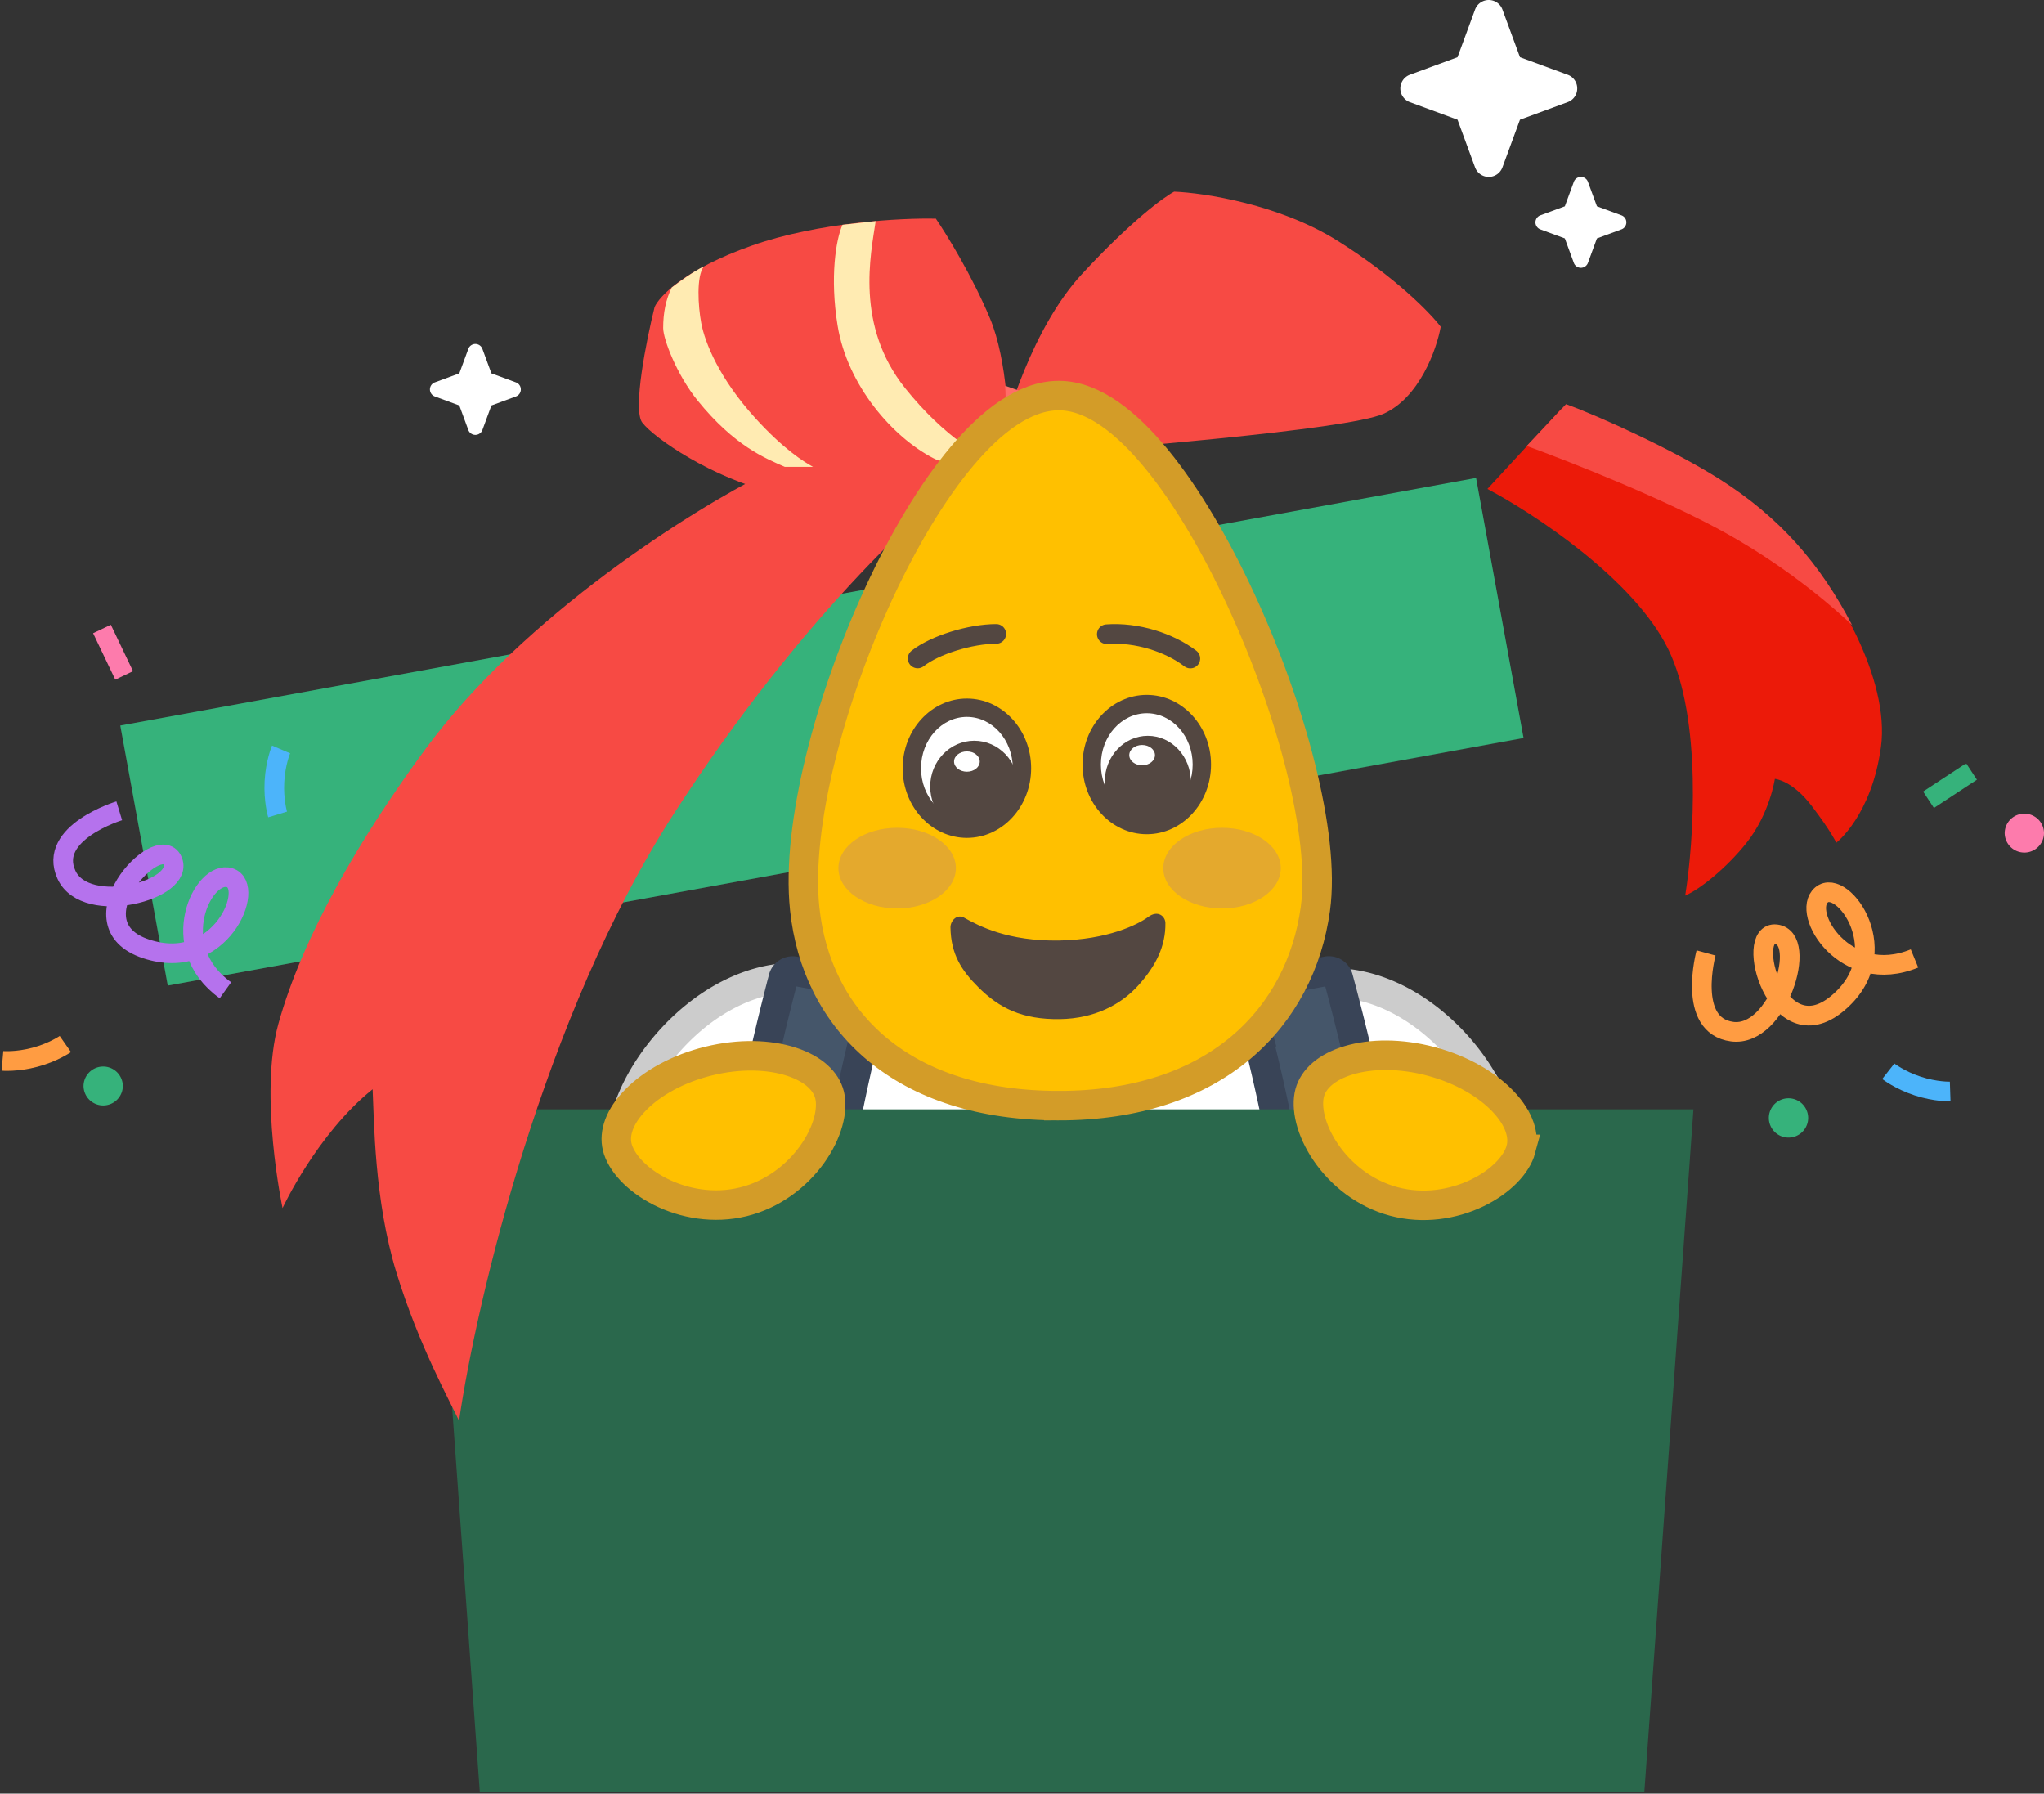 <svg width="256" height="224.615" viewBox="0 0 256 224.615" fill="none" xmlns="http://www.w3.org/2000/svg">
  <rect x="0" y="0" width="256" height="224.615" fill="#333333" stroke="none"/>
  <path d="M106.383 126.303c-4.618-2.608-9.395-2.388-13.686-.232-4.208 2.114-7.9 6.053-10.74 10.867-2.83 4.798-6.164 12.993-7.834 20.565-.834 3.782-1.282 7.534-.982 10.69.294 3.097 1.363 6.084 4.052 7.602 2.685 1.516 5.872.939 8.775-.349 2.959-1.312 6.079-3.554 9.034-6.139 5.913-5.174 11.55-12.074 14.384-16.88 2.847-4.828 4.433-9.96 4.144-14.611-.293-4.733-2.537-8.909-7.149-11.513Z" fill="#FFC000" stroke="#D39C28" stroke-width="3.692"/>
  <path d="M106.759 158.699c2.232-1.303 4.197-3.663 5.692-6.397a27.5 27.5 0 0 0 3.082-9.5c.885-6.801-.925-14.427-8.393-18.418-7.476-3.994-14.972-1.327-20.305 3.103-2.677 2.223-4.902 4.952-6.455 7.693-1.534 2.709-2.5 5.591-2.439 8.109.015.645.243 1.216.491 1.666.255.462.592.907.961 1.324.737.832 1.735 1.703 2.864 2.566 2.269 1.733 5.276 3.591 8.357 5.236s6.306 3.115 9.026 4.047c1.354.464 2.644.816 3.759.975.559.08 1.123.118 1.659.081.521-.037 1.135-.155 1.7-.484Z" fill="#fff" stroke="#CCC" stroke-width="3.692"/>
  <path d="M159.872 127.146c-4.567 2.695-6.766 6.942-7.044 11.736-.273 4.701 1.292 9.868 4.042 14.734 2.741 4.85 8.17 11.835 13.893 17.067 2.858 2.614 5.884 4.877 8.766 6.195 2.829 1.294 5.95 1.861 8.61.292 2.656-1.567 3.749-4.616 4.085-7.774.343-3.218-.038-7.042-.799-10.893-1.525-7.708-4.682-16.039-7.426-20.897-2.758-4.88-6.41-8.819-10.581-10.894-4.245-2.112-8.983-2.257-13.545.435Z" fill="#FFC000" stroke="#D39C28" stroke-width="3.692"/>
  <path d="M188.117 143.02c-.012-2.585-1.074-5.466-2.694-8.128a27.6 27.6 0 0 0-6.686-7.42c-5.447-4.167-12.957-6.413-20.146-1.94-7.197 4.477-8.635 12.303-7.465 19.136.587 3.43 1.837 6.722 3.434 9.437 1.579 2.684 3.592 4.961 5.803 6.167.566.309 1.175.398 1.688.408a7.5 7.5 0 0 0 1.627-.17c1.09-.222 2.342-.651 3.654-1.198 2.635-1.098 5.748-2.773 8.713-4.619s5.851-3.904 8.018-5.794c1.079-.941 2.028-1.882 2.724-2.768.348-.444.664-.913.899-1.396.228-.47.434-1.061.431-1.714Z" fill="#fff" stroke="#CCC" stroke-width="3.692"/>
  <path d="M171.042 179.06c-4.702 17.547-24.927 23.036-46.512 17.253s-36.355-20.651-31.653-38.197c8.122-30.311 31.173-46.346 52.758-40.563 21.585 5.784 32.793 33.946 25.408 61.508Z" fill="#fff" stroke="#CCC" stroke-width="3.692"/>
  <path d="M111.266 181.111c-4.707-1.261-9.367-.847-13.132 1.593-3.775 2.447-6.358 6.741-7.282 12.656-.674 4.321.517 9.306 2.475 13.335.989 2.034 2.21 3.902 3.572 5.379 1.342 1.455 2.936 2.656 4.696 3.127 1.738.466 3.64.263 5.459-.291 1.835-.56 3.714-1.516 5.487-2.724 3.529-2.403 6.858-5.954 8.707-9.845 2.514-5.29 2.539-10.453.585-14.671-1.947-4.203-5.769-7.273-10.568-8.559Zm40.799.353c4.769-1.278 9.484-.909 13.286 1.474 3.823 2.396 6.427 6.642 7.323 12.51.656 4.291-.599 9.244-2.619 13.245-1.021 2.022-2.275 3.878-3.667 5.347-1.373 1.449-2.991 2.637-4.761 3.111-3.415.915-7.579-.608-11.054-2.899-3.567-2.352-6.93-5.844-8.787-9.695-2.525-5.238-2.508-10.368-.486-14.566 2.01-4.174 5.907-7.226 10.766-8.527Z" fill="#FFC000" stroke="#D39C28" stroke-width="3.692"/>
  <path d="M102.974 161.005a1.243 1.243 0 0 1-1.456 1.103l-9.038-1.633a1.22 1.22 0 0 1-1.001-1.319c.294-2.913 1.174-11.027 2.518-18.469s3.362-15.35 4.105-18.182a1.216 1.216 0 0 1 1.399-.885l9.037 1.633a1.24 1.24 0 0 1 .978 1.543c-.766 2.869-2.619 10.105-4.04 17.965-1.421 7.861-2.216 15.288-2.503 18.243Zm53.241-36.135a1.24 1.24 0 0 1 .966-1.551l9.024-1.705a1.217 1.217 0 0 1 1.406.874c.766 2.826 2.845 10.718 4.249 18.149s2.347 15.538 2.664 18.449a1.216 1.216 0 0 1-.99 1.326l-9.024 1.705a1.24 1.24 0 0 1-1.465-1.092c-.31-2.953-1.165-10.373-2.648-18.222s-3.394-15.07-4.182-17.933Z" fill="#45566A" stroke="#394457" stroke-width="3.692"/>
  <path d="M133.017 199.607c11.445 0 21.955-2.686 29.665-7.836 7.76-5.184 12.683-12.884 12.683-22.66 0-7.176-.87-12.144-2.9-15.375-2.169-3.452-5.446-4.623-9.235-4.758-3.219-.115-7.09.509-11.344 1.194l-1.696.272c-5.014.795-10.726 1.605-17.172 1.605-6.412 0-12.099-.978-17.094-1.99-.878-.178-1.744-.36-2.595-.538-3.882-.814-7.444-1.561-10.427-1.609-1.867-.03-3.666.202-5.291.939-1.658.753-3.015 1.976-4.06 3.72-2.015 3.362-2.88 8.679-2.88 16.541 0 9.776 4.923 17.477 12.683 22.66 7.71 5.15 18.22 7.836 29.664 7.836Z" fill="#45566A" stroke="#394457" stroke-width="3.692"/>
  <path d="m98.395 159.147-.709-.421a1.23 1.23 0 0 0 .01 1.274l.771-.474-.771.474q.83 1.348 1.663 2.689a1.23 1.23 0 0 0 1.042.582l3.268.01a1.23 1.23 0 0 0 1.071-.618l-.8-.459.8.459a471 471 0 0 0 1.537-2.69 1.23 1.23 0 0 0-.03-1.262 373 373 0 0 1-1.667-2.673l-.764.472.764-.472a1.23 1.23 0 0 0-1.054-.584q-1.604.009-3.212.01a1.23 1.23 0 0 0-1.06.606l.795.468-.795-.468-.403.685q-.58.988-1.164 1.972zm0 0 .017.01zm62.517 0-.709-.421a1.23 1.23 0 0 0 .01 1.274l.771-.474-.771.474q.83 1.348 1.663 2.689a1.23 1.23 0 0 0 1.042.582l3.268.01a1.23 1.23 0 0 0 1.071-.618l-.801-.459.801.459a573 573 0 0 0 1.537-2.69 1.23 1.23 0 0 0-.03-1.262q-.84-1.334-1.667-2.673l-.764.472.764-.472a1.23 1.23 0 0 0-1.054-.584q-1.604.009-3.212.01a1.23 1.23 0 0 0-1.06.606l.795.468-.795-.468-.403.685q-.58.988-1.164 1.972zm0 0 .017.01z" fill="#fff" stroke="#CCC" stroke-width="1.846"/>
  <path d="m125.839 179.388-5.374-1.44a.77.77 0 0 1-.539-.538l-1.44-5.366a.75.75 0 0 1 .197-.735l3.93-3.927a.77.77 0 0 1 .737-.197l5.374 1.44a.77.77 0 0 1 .54.538l1.439 5.366a.75.75 0 0 1-.197.735l-3.93 3.927a.76.76 0 0 1-.737.197m-4.553-2.796 4.52 1.211 3.31-3.305-1.214-4.517-4.52-1.211-3.31 3.305z" fill="#4CB4FA"/>
  <path d="m135.136 176.925-5.374-1.44a.77.77 0 0 1-.54-.538l-1.439-5.366a.75.75 0 0 1 .197-.735l3.93-3.927a.77.77 0 0 1 .737-.197l5.374 1.44a.77.77 0 0 1 .54.538l1.439 5.366a.75.75 0 0 1-.197.735l-3.93 3.927a.76.76 0 0 1-.737.197m-4.553-2.796 4.52 1.211 3.31-3.305-1.214-4.517-4.52-1.211-3.31 3.305z" fill="#FFC000"/>
  <path d="m132.654 186.187-5.374-1.44a.77.77 0 0 1-.539-.539l-1.439-5.366a.75.75 0 0 1 .197-.735l3.93-3.927a.77.77 0 0 1 .736-.197l5.374 1.44a.77.77 0 0 1 .539.538l1.44 5.366a.76.76 0 0 1-.197.735l-3.929 3.927a.76.76 0 0 1-.737.197m-4.553-2.796 4.52 1.211 3.31-3.305-1.214-4.518-4.52-1.211-3.31 3.305z" fill="#fff"/>
  <path d="M87.475 193.745c1.921-18.755 9.395-18.971 23.216-15.268s22.058 7.788 13.612 25.136c-3.431 7.048-14.243 3.702-20.864 1.928s-16.753-4.088-15.964-11.796" fill="#45566A"/>
  <path d="M93.845 177.83c-3.089 2.308-5.522 7.624-6.371 15.916-.79 7.708 9.343 10.022 15.964 11.796s17.433 5.12 20.864-1.928c.766-1.572 1.506-3.651 2.006-5.015" stroke="#394457" stroke-width="3.692" stroke-linecap="round"/>
  <path d="M122.871 203.677c.82.177 1.23 1.102.811 1.829l-2.19 3.799a1.215 1.215 0 0 1-1.302.589 295 295 0 0 1-15.542-3.683c-6.87-1.841-13.472-3.953-15.843-4.726a1.22 1.22 0 0 1-.833-1.277l.402-4.289a1.24 1.24 0 0 1 1.615-1.062c2.822.907 9.344 2.956 16.402 4.847 6.94 1.86 13.508 3.328 16.48 3.971Z" fill="#fff" stroke="#CCC" stroke-width="3.692"/>
  <path d="M176.15 193.808c-1.808-18.547-9.402-18.703-23.474-14.932s-22.474 7.876-14.025 24.98c3.433 6.949 14.446 3.554 21.187 1.748s17.056-4.174 16.313-11.796" fill="#45566A"/>
  <path d="M136.923 198.595c.431 1.076 1.138 4.061 1.731 5.26 3.433 6.949 14.446 3.554 21.187 1.748s17.056-4.174 16.313-11.796c-.599-6.142-2.102-10.422-3.996-13.055" stroke="#394457" stroke-width="3.692" stroke-linecap="round"/>
  <path d="M140.086 203.911a1.24 1.24 0 0 0-.804 1.837l2.176 3.706a1.22 1.22 0 0 0 1.3.58c2.278-.477 8.8-1.882 15.843-3.769 7.015-1.88 13.757-4.026 16.156-4.804a1.22 1.22 0 0 0 .835-1.271l-.371-4.2a1.24 1.24 0 0 0-1.613-1.069c-2.862.915-9.522 2.998-16.727 4.929-7.082 1.898-13.78 3.404-16.796 4.061Z" fill="#fff" stroke="#CCC" stroke-width="3.692"/>
  <path d="M53.941 138.923h158.154l-6.154 85.538H60.095z" fill="#2A684C"/>
  <mask id="a" style="mask-type:alpha" maskUnits="userSpaceOnUse" x="175" y="451" width="515" height="279">
    <path d="M53.941 138.923h158.154l-6.154 85.538H60.095z" fill="#2A684C"/>
  </mask>
  <g mask="url(#a)">
    <path fill="#EC1A09" d="M44.308 160.615H220v42.154H44.308z"/>
    <path d="M82.18 182.583a1.23 1.23 0 0 1 0-1.474l7.83-10.466a1.23 1.23 0 0 1 1.971 0l7.83 10.466a1.23 1.23 0 0 1 0 1.474l-7.83 10.466a1.23 1.23 0 0 1-1.971 0zm19.231-.02a1.23 1.23 0 0 1 0-1.475l1.529-2.044a1.23 1.23 0 0 1 1.971 0l1.529 2.044a1.23 1.23 0 0 1 0 1.475l-1.529 2.044a1.23 1.23 0 0 1-1.971 0zm0-8.497a1.23 1.23 0 0 1 0-1.474l1.529-2.044a1.23 1.23 0 0 1 1.971 0l1.529 2.044a1.23 1.23 0 0 1 0 1.474l-1.529 2.044a1.23 1.23 0 0 1-1.971 0zm0 17.036a1.23 1.23 0 0 1 0-1.475l1.529-2.044a1.23 1.23 0 0 1 1.971 0l1.529 2.044a1.23 1.23 0 0 1 0 1.475l-1.529 2.044a1.23 1.23 0 0 1-1.971 0zm6.537-8.519a1.23 1.23 0 0 1 0-1.474l7.83-10.466a1.23 1.23 0 0 1 1.971 0l7.83 10.466a1.23 1.23 0 0 1 0 1.474l-7.83 10.466a1.23 1.23 0 0 1-1.971 0zm19.136-.005a1.23 1.23 0 0 1 0-1.474l1.529-2.044a1.23 1.23 0 0 1 1.971 0l1.529 2.044a1.23 1.23 0 0 1 0 1.474l-1.529 2.044a1.23 1.23 0 0 1-1.971 0zm0-8.512a1.23 1.23 0 0 1 0-1.474l1.529-2.044a1.23 1.23 0 0 1 1.971 0l1.529 2.044a1.23 1.23 0 0 1 0 1.474l-1.529 2.044a1.23 1.23 0 0 1-1.971 0zm0 17.026a1.23 1.23 0 0 1 0-1.474l1.529-2.044a1.23 1.23 0 0 1 1.971 0l1.529 2.044a1.23 1.23 0 0 1 0 1.474l-1.529 2.044a1.23 1.23 0 0 1-1.971 0zm-71.178-8.509a1.23 1.23 0 0 1 0-1.474l7.83-10.466a1.23 1.23 0 0 1 1.971 0l7.83 10.466a1.23 1.23 0 0 1 0 1.474l-7.83 10.466a1.23 1.23 0 0 1-1.971 0zm19.136-.005a1.23 1.23 0 0 1 0-1.474l1.529-2.044a1.23 1.23 0 0 1 1.971 0l1.529 2.044a1.23 1.23 0 0 1 0 1.474l-1.529 2.044a1.23 1.23 0 0 1-1.971 0zm0-8.512a1.23 1.23 0 0 1 0-1.474l1.529-2.044a1.23 1.23 0 0 1 1.971 0l1.529 2.044a1.23 1.23 0 0 1 0 1.474l-1.529 2.044a1.23 1.23 0 0 1-1.971 0zm0 17.026a1.23 1.23 0 0 1 0-1.474l1.529-2.044a1.23 1.23 0 0 1 1.971 0l1.529 2.044a1.23 1.23 0 0 1 0 1.474l-1.529 2.044a1.23 1.23 0 0 1-1.971 0zm59.085-8.509a1.23 1.23 0 0 1 0-1.474l7.83-10.466a1.23 1.23 0 0 1 1.971 0l7.83 10.466a1.23 1.23 0 0 1 0 1.474l-7.83 10.466a1.23 1.23 0 0 1-1.971 0zm19.136-.005a1.23 1.23 0 0 1 0-1.474l1.529-2.044a1.23 1.23 0 0 1 1.971 0l1.529 2.044a1.23 1.23 0 0 1 0 1.474l-1.529 2.044a1.23 1.23 0 0 1-1.971 0zm0-8.512a1.23 1.23 0 0 1 0-1.474l1.529-2.044a1.23 1.23 0 0 1 1.971 0l1.529 2.044a1.23 1.23 0 0 1 0 1.474l-1.529 2.044a1.23 1.23 0 0 1-1.971 0zm0 17.026a1.23 1.23 0 0 1 0-1.474l1.529-2.044a1.23 1.23 0 0 1 1.971 0l1.529 2.044a1.23 1.23 0 0 1 0 1.474l-1.529 2.044a1.23 1.23 0 0 1-1.971 0zm6.727-8.509a1.23 1.23 0 0 1 0-1.474l7.83-10.466a1.23 1.23 0 0 1 1.971 0l7.83 10.466a1.23 1.23 0 0 1 0 1.474l-7.83 10.466a1.23 1.23 0 0 1-1.971 0zm19.136-.005a1.23 1.23 0 0 1 0-1.474l1.529-2.044a1.23 1.23 0 0 1 1.971 0l1.529 2.044a1.23 1.23 0 0 1 0 1.474l-1.529 2.044a1.23 1.23 0 0 1-1.971 0zm0-8.512a1.23 1.23 0 0 1 0-1.474l1.529-2.044a1.23 1.23 0 0 1 1.971 0l1.529 2.044a1.23 1.23 0 0 1 0 1.474l-1.529 2.044a1.23 1.23 0 0 1-1.971 0zm0 17.026a1.23 1.23 0 0 1 0-1.474l1.529-2.044a1.23 1.23 0 0 1 1.971 0l1.529 2.044a1.23 1.23 0 0 1 0 1.474l-1.529 2.044a1.23 1.23 0 0 1-1.971 0zm7.043-8.509a1.23 1.23 0 0 1 0-1.474l7.83-10.466a1.23 1.23 0 0 1 1.971 0l7.83 10.466a1.23 1.23 0 0 1 0 1.474l-7.83 10.466a1.23 1.23 0 0 1-1.971 0zm19.136-.005a1.23 1.23 0 0 1 0-1.474l1.529-2.044a1.23 1.23 0 0 1 1.971 0l1.529 2.044a1.23 1.23 0 0 1 0 1.474l-1.529 2.044a1.23 1.23 0 0 1-1.971 0zm0-8.512a1.23 1.23 0 0 1 0-1.474l1.529-2.044a1.23 1.23 0 0 1 1.971 0l1.529 2.044a1.23 1.23 0 0 1 0 1.474l-1.529 2.044a1.23 1.23 0 0 1-1.971 0zm0 17.026a1.23 1.23 0 0 1 0-1.474l1.529-2.044a1.23 1.23 0 0 1 1.971 0l1.529 2.044a1.23 1.23 0 0 1 0 1.474l-1.529 2.044a1.23 1.23 0 0 1-1.971 0z" fill="#FFEBB2"/>
    <path fill="#F74A44" d="M44.308 196.308H220v6.461H44.308zm0-36H220v6.461H44.308z"/>
  </g>
  <path d="M208.905 81.231c-4.308-8.738-16.872-16.974-22.615-20l9.231-10c5.59 1.538 19.199 6.738 28.308 15.846 6.154 6.154 12.897 18.043 11.751 26.462-1.172 8.615-5.598 12-5.598 12s-.615-1.385-3.077-4.615-4.615-3.385-4.615-3.385-.615 4.308-3.538 8c-2.53 3.196-5.949 5.898-7.692 6.615 1.077-6.667 2.154-22.185-2.154-30.923" fill="#EC1A09"/>
  <path d="M216.443 66.923c7.877 4.431 13.641 9.538 15.538 11.385-4-7.692-9.077-13.538-16.615-18.308-5.769-3.65-14.974-7.846-19.231-9.385l-4.923 5.231c5.077 1.846 17.354 6.646 25.231 11.077" fill="#F74A44"/>
  <path fill="#36B27B" d="m15.063 90.862 169.807-31.01 5.948 32.57L21.01 123.43z"/>
  <path d="M135.52 34.308c-6.154 6.646-9.641 18.051-10.615 22.923 14.205-.974 43.754-3.415 48.308-5.385s6.718-8.102 7.231-10.923c-1.282-1.692-5.662-6.215-12.923-10.769s-16.666-6-20.462-6.154c-1.282.667-5.385 3.662-11.538 10.308M95.861 59.28l27.351-1.346c-6.114 4.1-22.434 18.633-38.809 43.961s-24.763 61.24-26.91 76.03c-1.092-2.359-5.055-9.455-7.845-18.56s-2.787-19.066-2.979-22.958c-6.964 5.58-11.282 14.88-11.282 14.88s-3.003-14.134-.519-23.079c3-10.804 10.028-23.034 18.48-34.489C65.709 76.968 86.84 63.78 95.86 59.28" fill="#F74A44"/>
  <mask id="b" style="mask-type:alpha" maskUnits="userSpaceOnUse" x="110" y="188" width="291" height="391">
    <path d="m95.861 59.28 27.351-1.346c-6.114 4.1-22.434 18.633-38.809 43.961s-24.763 61.24-26.91 76.03c-1.092-2.359-5.055-9.455-7.845-18.56s-2.787-19.066-2.979-22.958c-6.964 5.58-11.282 14.88-11.282 14.88s-3.003-14.134-.519-23.079c3-10.804 10.028-23.034 18.48-34.489C65.709 76.968 86.84 63.78 95.86 59.28" fill="#F74A44"/>
  </mask>
  <g mask="url(#b)" fill="#FFEBB2">
    <path d="M81.755 96.942c9.342-15.493 28.057-32.906 36.247-39.676l-4.764.234c-11.566 11.198-37.11 38.425-46.756 57.753s-13.754 41.855-14.613 50.472l1.396 3.32 1.204 2.559c.978-6.209 3.422-20.593 5.992-28.483 3.211-9.862 9.617-26.813 21.294-46.18M70.398 82.868c12.728-13.342 27.963-20.938 33.813-24.153l-4.302.212c-4.048 2.253-22.975 13.826-32.891 24.108-12.164 12.613-23.569 28.116-27.382 41.396-2.533 8.82-2.232 18.286-1.254 21.472l2.161-3.033s-.469-13.284 2.682-20.618c7.91-18.411 21.314-33.242 27.174-39.384"/>
  </g>
  <mask id="c" style="mask-type:alpha" maskUnits="userSpaceOnUse" x="405" y="78" width="182" height="108">
    <path d="M135.52 34.308c-6.154 6.646-9.641 18.051-10.615 22.923 14.205-.974 43.754-3.415 48.308-5.385s6.718-8.102 7.231-10.923c-1.282-1.692-5.662-6.215-12.923-10.769s-16.666-6-20.462-6.154c-1.282.667-5.385 3.662-11.538 10.308" fill="#F74A44"/>
  </mask>
  <g mask="url(#c)">
    <path d="m169.272 30.923 4 2.976c-1.231 0-7.55-.308-19.385 5.169-11.846 5.482-19.692 13.314-27.077 17.701 3.743-4.125 10.923-13.158 19.077-17.701s15.846-8.146 23.385-8.146" fill="#FFEBB2"/>
    <path d="M138.81 35.243c3.385-3.644 10.513-8.713 14.462-11.089l2.462.634c.615.158 2.154.634 2.154.634-4.41 3.168-12.741 7.841-17.846 13.624-3.077 3.485-9.846 12.885-12.308 17.109.923-5.228 5.043-14.416 11.077-20.911" fill="#FFEBB2"/>
    <path d="M153.046 43.623c7.781-3.039 21.649-3.06 27.611-2.691 0 6.204-4.288 9.972-6.432 11.08-.994.369-6.432 1.456-20.238 2.849s-24.486 2.212-28.407 2.37c6.118-3.218 19.685-10.569 27.466-13.608" fill="#EC1A09"/>
  </g>
  <path d="M123.981 39.846c2.215 5.292 2.462 13.692 2.308 17.231-7.231 2.154-23.231 6.093-29.385 4.616-7.692-1.846-14.923-6.769-16.462-8.769-1.231-1.6.513-10.308 1.538-14.462.564-1.334 3.785-4.739 12.154-7.693s18.872-3.487 23.077-3.385c1.334 1.949 4.554 7.169 6.769 12.462" fill="#F74A44"/>
  <path d="m105.52 28.154 4.154-.462c-.615 4.154-2.585 13.077 3.692 20.923 4.923 6.154 9.906 9.026 11.29 8.923l-2.367.769c-1.128.102-3.714-.063-5.385-.923-5.077-2.615-10.769-9.077-12-16.615-.985-6.031-.205-10.821.615-12.615M87.827 40.462c-.404-2.154-.615-5.846.308-7.077-1.108.492-3.128 1.949-4 2.615-.769 1.538-1.077 3.231-1.077 5.077 0 1.385 1.692 5.846 4.308 9.077 4.608 5.692 8.462 7.231 10.923 8.308h3.538c-1.128-.615-3.71-2.215-7.279-6.154-4.462-4.923-6.26-9.385-6.721-11.846" fill="#FFEBB2"/>
  <path d="M125.887 52.308c-.123 1.723-.462 4.102-.615 5.077l8.769-.769c.308-.359.954-1.138 1.077-1.385.154-.308-.154-2.308-1.077-3.385-.738-.862-5.744-2.718-8.154-3.538.051.615.123 2.277 0 4" fill="#FF6D68"/>
  <path d="M190.486 143.939c-.494 1.842-2.443 4.01-5.51 5.475-2.999 1.433-6.751 2.028-10.413 1.046s-6.614-3.372-8.495-6.113c-1.923-2.802-2.527-5.655-2.034-7.496.457-1.706 2.075-3.23 4.895-4.074 2.787-.834 6.464-.888 10.332.148s7.025 2.922 9.022 5.038c2.021 2.141 2.659 4.269 2.202 5.976Zm-86.583-6.807c.453 1.852-.214 4.69-2.197 7.45-1.94 2.699-4.943 5.025-8.626 5.926-3.682.902-7.421.225-10.388-1.273-3.034-1.532-4.936-3.742-5.389-5.594-.42-1.716.265-3.83 2.332-5.926 2.042-2.072 5.24-3.888 9.13-4.84s7.565-.817 10.333.077c2.801.905 4.385 2.464 4.805 4.18Zm28.709 1.33c9.766 0 17.349-2.709 22.743-7.219s8.456-10.702 9.385-17.399c.654-4.712-.155-11.054-1.838-17.778-1.695-6.77-4.323-14.11-7.455-20.892-3.127-6.77-6.794-13.062-10.594-17.693-1.9-2.315-3.876-4.269-5.884-5.658-1.999-1.382-4.15-2.285-6.357-2.285-2.183 0-4.313.849-6.302 2.172-1.994 1.327-3.95 3.2-5.826 5.428-3.751 4.457-7.349 10.538-10.418 17.169-3.074 6.643-5.653 13.914-7.336 20.794-1.675 6.852-2.494 13.442-1.947 18.679.723 6.933 3.71 13.154 9.098 17.626 5.379 4.466 12.987 7.056 22.731 7.056Z" fill="#FFC000" stroke="#D39C28" stroke-width="3.692"/>
  <path d="M121.099 103.783c3.809 0 6.897-3.392 6.897-7.576s-3.088-7.576-6.897-7.576-6.897 3.392-6.897 7.576 3.088 7.576 6.897 7.576" fill="#fff"/>
  <path d="M121.099 104.931c-4.437 0-8.046-3.912-8.046-8.724s3.609-8.724 8.046-8.724 8.046 3.912 8.046 8.724-3.609 8.724-8.046 8.724m0-15.152c-3.168 0-5.747 2.883-5.747 6.428s2.579 6.428 5.747 6.428 5.747-2.883 5.747-6.428-2.579-6.428-5.747-6.428" fill="#534741"/>
  <path d="M143.628 103.324c3.809 0 6.897-3.392 6.897-7.576s-3.088-7.576-6.897-7.576-6.897 3.392-6.897 7.576 3.088 7.576 6.897 7.576" fill="#fff"/>
  <path d="M143.628 104.472c-4.437 0-8.046-3.912-8.046-8.724s3.609-8.724 8.046-8.724 8.046 3.912 8.046 8.724-3.609 8.724-8.046 8.724m0-15.152c-3.168 0-5.747 2.884-5.747 6.428s2.579 6.428 5.747 6.428 5.747-2.883 5.747-6.428-2.579-6.428-5.747-6.428m-21.609 14.922c3.047 0 5.517-2.57 5.517-5.739s-2.47-5.74-5.517-5.74-5.517 2.57-5.517 5.74 2.47 5.739 5.517 5.739" fill="#534741"/>
  <path d="M143.757 103.627c2.976 0 5.389-2.57 5.389-5.739s-2.413-5.74-5.389-5.74-5.389 2.57-5.389 5.74 2.413 5.739 5.389 5.739" fill="#534741"/>
  <path d="M121.099 96.643c.889 0 1.609-.569 1.609-1.272s-.721-1.272-1.609-1.272-1.609.57-1.609 1.272.72 1.272 1.609 1.272" fill="#fff"/>
  <path d="M112.363 113.77c4.063 0 7.357-2.261 7.357-5.051s-3.294-5.051-7.357-5.051-7.356 2.261-7.356 5.051 3.294 5.051 7.356 5.051m40.69 0c4.063 0 7.356-2.261 7.356-5.051s-3.294-5.051-7.356-5.051-7.356 2.261-7.356 5.051 3.294 5.051 7.356 5.051" fill="#E4A92D"/>
  <path d="M143.044 95.839c.889 0 1.609-.57 1.609-1.272s-.721-1.272-1.609-1.272-1.609.57-1.609 1.272.721 1.272 1.609 1.272" fill="#fff"/>
  <path d="M149.084 82.468c-2.615-2-6.714-3.323-10.462-3.046m-23.692 3.037c2.143-1.691 6.615-3.074 9.846-3.074" stroke="#534741" stroke-width="2.462" stroke-linecap="round"/>
  <path d="M145.96 115.576c.045 2.927-1.207 5.369-3.316 7.744-2.214 2.494-5.553 4.239-9.886 4.306-4.769.073-7.62-1.396-10.235-3.998-2.091-2.081-3.429-4.126-3.481-7.486-.012-.769.743-1.704 1.674-1.238 1.873 1.053 5.505 2.974 11.892 2.877 6.086-.093 9.921-1.999 11.187-2.942s2.154-.034 2.165.736" fill="#534741"/>
  <path d="M197.538 11.077a1.81 1.81 0 0 1-1.201 1.716l-5.969 2.196-2.196 5.971a1.83 1.83 0 0 1-1.714 1.194 1.83 1.83 0 0 1-1.715-1.194l-2.196-5.971-5.969-2.196a1.83 1.83 0 0 1-1.193-1.716 1.83 1.83 0 0 1 1.193-1.716l5.969-2.196 2.196-5.971A1.83 1.83 0 0 1 186.458 0a1.83 1.83 0 0 1 1.715 1.193l2.196 5.971 5.969 2.196a1.81 1.81 0 0 1 1.2 1.717m6.154 16.769a.93.93 0 0 1-.617.882l-3.068 1.129-1.128 3.069a.94.94 0 0 1-.882.613.94.94 0 0 1-.881-.613l-1.128-3.069-3.068-1.129a.941.941 0 0 1 0-1.764l3.068-1.129 1.128-3.069a.94.94 0 0 1 1.418-.445c.158.11.278.265.345.445l1.128 3.069 3.068 1.129a.93.93 0 0 1 .617.882M65.231 48.769a.93.93 0 0 1-.617.882l-3.068 1.129-1.128 3.069a.94.94 0 0 1-.882.613.94.94 0 0 1-.881-.613l-1.128-3.069-3.068-1.129a.94.94 0 0 1-.613-.882.94.94 0 0 1 .613-.882l3.068-1.129 1.128-3.069a.94.94 0 0 1 .881-.613.94.94 0 0 1 .882.613l1.128 3.069 3.068 1.129a.93.93 0 0 1 .617.882" fill="#fff"/>
  <path fill="#36B27B" d="M226.462 140a2.46 2.46 0 0 1-2.462 2.462 2.46 2.46 0 0 1-2.462-2.462 2.462 2.462 0 0 1 4.924 0"/>
  <path fill="#FD7BAC" d="M256 104.308a2.46 2.46 0 0 1-2.462 2.461 2.46 2.46 0 0 1-2.461-2.461 2.462 2.462 0 0 1 4.923 0"/>
  <path d="M213.674 119.337s-2.482 9.114 3.278 9.86 9.586-11.729 5.492-12.197.048 14.972 7.656 8.687.696-15.869-1.966-13.614 2.994 11.501 11.648 7.955" stroke="#FF9C42" stroke-width="2.462" stroke-miterlimit="10"/>
  <path d="M236.499 134.154s1.417 1.111 3.684 1.852 4.066.682 4.066.682" stroke="#4CB4FA" stroke-width="2.462"/>
  <path d="m241.538 100.154 5.385-3.538" stroke="#36B27B" stroke-width="2.462"/>
  <path fill="#36B27B" d="M15.385 135.975a2.46 2.46 0 0 1-2.462 2.461 2.46 2.46 0 0 1-2.461-2.461 2.462 2.462 0 0 1 4.923 0"/>
  <path d="M14.935 101.538s-9.038 2.745-6.607 8.019 15.031 1.881 13.25-1.835-12.655 8.003-3.286 11.104 13.809-7.849 10.484-8.905-8.147 8.652-.543 14.095" stroke="#B572ED" stroke-width="2.462" stroke-miterlimit="10"/>
  <path d="M.308 132.857s1.794.156 4.097-.462 3.778-1.651 3.778-1.651" stroke="#FF9C42" stroke-width="2.462"/>
  <path d="M35.202 93.853s-.705 1.657-.831 4.038.398 4.104.398 4.104" stroke="#4CB4FA" stroke-width="2.462"/>
  <path d="m12.771 78.769 2.778 5.814" stroke="#FD7BAC" stroke-width="2.462"/>
</svg>
